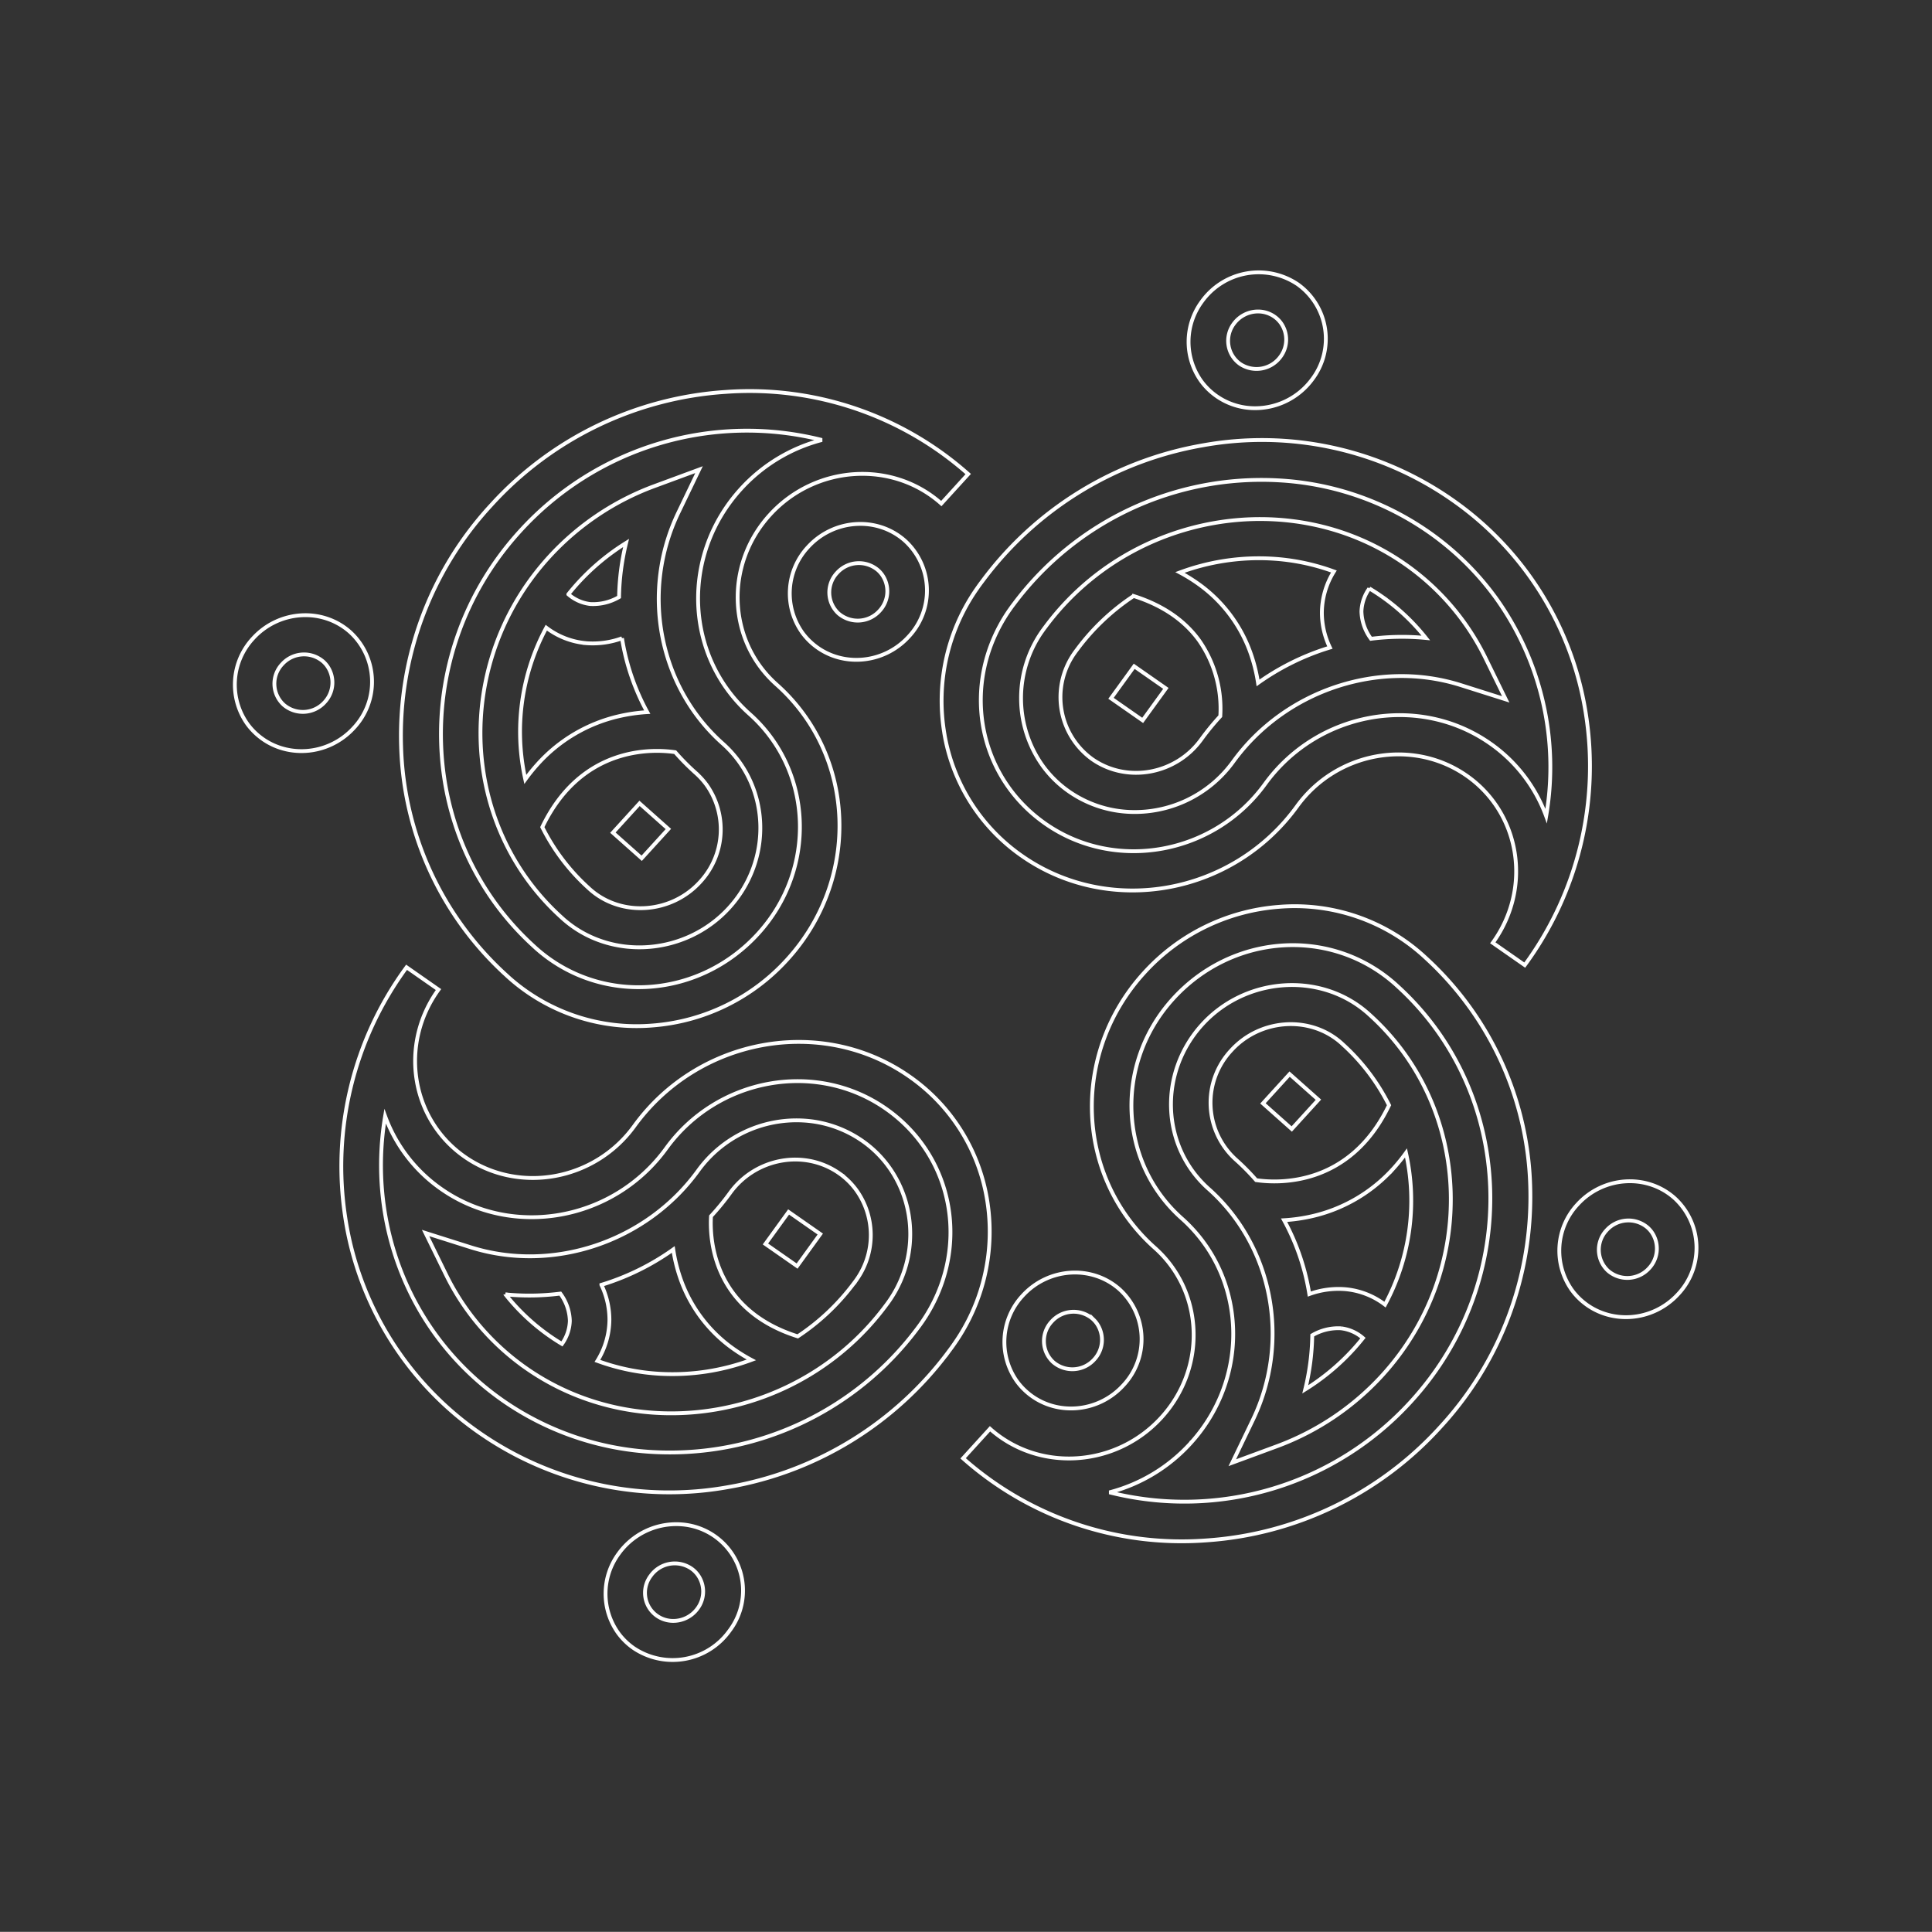<svg xmlns="http://www.w3.org/2000/svg" width="504.41" height="504.375" viewBox="0 0 504.41 504.375">
  <rect x="0" y="0" width="504.41" height="504.375" fill="#333333" stroke="none"/>
  <path id="Path_111" data-name="Path 111" d="M136.93,348.622a87.743,87.743,0,0,1-43.449-51.172l-.068-.21,9.61-3.325c5.46,16.715,23.11,25.739,39.341,20.116s25-23.8,19.534-40.518c-8.856-27.108,5.353-56.582,31.678-65.7a48.76,48.76,0,0,1,37.918,2.428,51.061,51.061,0,0,1,25.453,28.933l.125.361c.1.284.2.568.291.852l.031.095q.137.43.268.861l.1.311a90.928,90.928,0,0,1-5.149,67.331,86.779,86.779,0,0,1-49.631,44.284,83.672,83.672,0,0,1-66.048-4.644Zm62.817-5.253a75.646,75.646,0,0,0,33.914-23.847,80.649,80.649,0,0,0,14.447-74.685L248,244.5c-.076-.247-.151-.494-.232-.739s-.163-.489-.248-.731l-.1-.3c-7.545-21.253-29.769-32.247-50.611-25.024-21.025,7.286-32.375,30.828-25.3,52.482,7.243,22.17-4.38,46.279-25.909,53.739a39.825,39.825,0,0,1-24.015.7C141.459,344.889,171.477,353.164,199.747,343.369Zm50.06-.988a18.514,18.514,0,0,1,3.215-17.421,17.34,17.34,0,0,1,30.09,5.881,18.244,18.244,0,0,1-11.05,22.919,17.042,17.042,0,0,1-5.588.946A17.645,17.645,0,0,1,249.807,342.381Zm14.28-13.024a7.715,7.715,0,0,0-4.672,9.7,7.334,7.334,0,0,0,12.73,2.486,7.834,7.834,0,0,0,1.359-7.369,7.466,7.466,0,0,0-7.051-5.214A7.214,7.214,0,0,0,264.087,329.357Zm-99.634,6.734L152.459,334l9.886-7.3c18.176-13.419,25.9-38.031,18.766-59.847a31.717,31.717,0,0,1,5.505-29.833s0,0,0,0a29.927,29.927,0,0,1,13.423-9.42c15.288-5.3,32.259,3.066,37.831,18.643l.139.4c.051.149.1.3.152.45s.1.3.143.454l.153.492c10.994,35.284-7.822,73.618-41.946,85.441a64.593,64.593,0,0,1-21.127,3.555A63.771,63.771,0,0,1,164.452,336.091Zm13.234-9.545a54.743,54.743,0,0,0,15.594-2.963c1.2-.415,2.376-.874,3.532-1.366a10.913,10.913,0,0,0-3.645-5.195,12.537,12.537,0,0,0-7.235-2.182A64.374,64.374,0,0,1,177.686,326.546Zm13.12-22.981q-.205.628-.424,1.252a21.089,21.089,0,0,1,8.591,3.651,20.61,20.61,0,0,1,6.864,8.867,56.435,56.435,0,0,0,12.352-11.267,59.135,59.135,0,0,0,11.069-21.405,43.209,43.209,0,0,1-4.707,1.96,37.538,37.538,0,0,1-23.79.4,42.085,42.085,0,0,1-6.818-2.812A64.913,64.913,0,0,1,190.807,303.565Zm12.467-66.074c-10.432,3.614-16.063,15.295-12.554,26.036a66.026,66.026,0,0,1,1.989,7.605c4.282,3.535,19.809,14.092,38.694.125a58.688,58.688,0,0,0-2.6-20.041l-.163-.521c-.027-.095-.056-.186-.084-.278s-.062-.181-.095-.271l-.111-.325a20.143,20.143,0,0,0-18.814-13.386A19.087,19.087,0,0,0,203.273,237.491ZM.386,279.182c-2.014-9.758,4.057-19.385,13.533-21.46a17.6,17.6,0,0,1,20.84,13.935c2.013,9.758-4.056,19.388-13.533,21.463a17.1,17.1,0,0,1-3.656.4A17.73,17.73,0,0,1,.386,279.182Zm15.641-11.249a7.664,7.664,0,0,0-5.725,9.078,7.444,7.444,0,0,0,8.815,5.9,7.661,7.661,0,0,0,5.725-9.078,7.5,7.5,0,0,0-7.269-6.064A7.2,7.2,0,0,0,16.027,267.933Zm29.789-3.508A88.626,88.626,0,0,1,8.8,208.569a90.685,90.685,0,0,1,12.063-67.036,85.96,85.96,0,0,1,54.562-38.616l2.106,10.21c-16.751,3.667-27.485,20.687-23.924,37.939S73.7,179.37,90.45,175.7c27.166-5.947,53.966,11.976,59.74,39.953a52.873,52.873,0,0,1-6.7,38.512,50.162,50.162,0,0,1-30.831,22.715l-.363.086c-.3.072-.6.143-.9.208s-.605.129-.909.188l-.31.063a83.923,83.923,0,0,1-64.359-13ZM18.716,206.4c8.632,41.818,48.778,69.087,89.492,60.789l.34-.069c.246-.048.492-.1.74-.151s.489-.112.733-.171l.3-.069c21.366-5.278,34.524-26.751,29.951-48.9-4.612-22.348-26.019-36.665-47.718-31.914-22.219,4.863-44.138-9.8-48.862-32.677a43.352,43.352,0,0,1,2.086-24.646A80.008,80.008,0,0,0,18.716,206.4Zm185.007,47.692,9.526-3.3,3.207,9.81-9.529,3.3ZM28.631,204.229a70.178,70.178,0,0,1,1.162-33.1L33.184,159.1l5.906,10.951C49.949,190.188,72.8,200.91,94.663,196.125c16.233-3.555,32.245,7.154,35.7,23.871,3.353,16.249-6.664,32.651-22.33,36.561l-.4.1c-.15.035-.3.071-.453.1s-.3.064-.453.095l-.492.1a63.726,63.726,0,0,1-12.739,1.289C62.908,258.242,35.212,236.108,28.631,204.229Zm68.14,2.1a60.537,60.537,0,0,1-7.564,1.163c-3.9,3.975-15.87,18.644-4.565,39.57a53.857,53.857,0,0,0,19.63-.357l.523-.106c.092-.018.184-.037.274-.056s.184-.041.274-.062l.325-.079c10.369-2.6,17-13.473,14.774-24.238a20.141,20.141,0,0,0-19.519-16.285A19.42,19.42,0,0,0,96.771,206.334Zm-44.3,3.285a20.048,20.048,0,0,1-9.342,6,57.267,57.267,0,0,0,28.826,27.713,46.521,46.521,0,0,1-1.349-5.042,40.865,40.865,0,0,1,2.348-24.383,44.652,44.652,0,0,1,3.5-6.653,59.923,59.923,0,0,1-18.311-5.432q-.584-.281-1.16-.575A22.318,22.318,0,0,1,52.473,209.619Zm-13.926-7.562c.263,1.275.57,2.53.911,3.77a10.512,10.512,0,0,0,5.428-3.133,13.4,13.4,0,0,0,2.938-7.151,63.245,63.245,0,0,1-10.344-9.779A59.489,59.489,0,0,0,38.547,202.058Zm241.882,42.775c16.752-3.667,27.483-20.687,23.923-37.938s-20.087-28.3-36.839-24.638c-27.166,5.947-53.966-11.974-59.741-39.953a52.876,52.876,0,0,1,6.7-38.512A50.156,50.156,0,0,1,245.3,81.077l.363-.087c.3-.071.6-.143.9-.209s.606-.127.908-.189l.313-.061a83.939,83.939,0,0,1,64.357,13,88.633,88.633,0,0,1,37.014,55.859A90.68,90.68,0,0,1,337.1,216.427a85.951,85.951,0,0,1-54.562,38.616Zm33.839-40.109a43.351,43.351,0,0,1-2.088,24.646,80.005,80.005,0,0,0,27.065-77.808c-8.632-41.816-48.777-69.087-89.493-60.789l-.338.067c-.246.05-.492.1-.74.152s-.489.112-.733.17l-.3.072c-21.368,5.277-34.526,26.749-29.953,48.9,4.611,22.348,26.02,36.663,47.719,31.914a40.1,40.1,0,0,1,8.576-.932C293.012,171.115,310.155,184.8,314.267,204.724ZM94.55,222.871l9.832-2.152,2.09,10.127L96.639,233Zm162.775-5.354c-2.013-9.758,4.059-19.387,13.535-21.46A17.6,17.6,0,0,1,291.7,209.995c2.014,9.758-4.057,19.385-13.533,21.458a17.078,17.078,0,0,1-3.657.4A17.728,17.728,0,0,1,257.325,217.518Zm15.641-11.251a7.669,7.669,0,0,0-5.727,9.082,7.449,7.449,0,0,0,8.817,5.9,7.663,7.663,0,0,0,5.725-9.08,7.5,7.5,0,0,0-7.269-6.065A7.239,7.239,0,0,0,272.966,206.267Zm45.905-18.359c-10.858-20.135-33.711-30.857-55.574-26.071-16.231,3.553-32.243-7.156-35.695-23.873-3.352-16.249,6.662-32.651,22.328-36.56l.4-.1c.149-.035.3-.071.452-.1l.455-.095.492-.1c35.3-7.193,70.115,16.459,77.6,52.723a70.214,70.214,0,0,1-1.161,33.1l-3.394,12.027Zm-5.8-32.642a13.391,13.391,0,0,0-2.938,7.151,63.164,63.164,0,0,1,10.346,9.779,59.506,59.506,0,0,0-1.068-16.294c-.263-1.275-.57-2.53-.911-3.768A10.511,10.511,0,0,0,313.075,155.266Zm-25.721-35.6A40.851,40.851,0,0,1,285,144.054a44.326,44.326,0,0,1-3.5,6.651,60.007,60.007,0,0,1,18.313,5.432c.387.187.774.38,1.159.574a22.317,22.317,0,0,1,4.507-8.368,20.02,20.02,0,0,1,9.343-6,57.258,57.258,0,0,0-28.825-27.713A47.067,47.067,0,0,1,287.354,119.669Zm-33.664-8.416-.523.1c-.092.018-.184.037-.276.056s-.182.042-.272.064l-.327.075c-10.369,2.607-17,13.475-14.774,24.242a20,20,0,0,0,23.673,15.832,60.553,60.553,0,0,1,7.564-1.162c3.9-3.977,15.87-18.646,4.565-39.57a53.864,53.864,0,0,0-19.63.359ZM66.264,147.967c-2.014-9.76,4.057-19.387,13.533-21.461a17.6,17.6,0,0,1,20.84,13.936c2.013,9.758-4.059,19.385-13.534,21.46a17.115,17.115,0,0,1-3.656.4A17.726,17.726,0,0,1,66.264,147.967ZM81.9,136.717a7.662,7.662,0,0,0-5.724,9.08,7.445,7.445,0,0,0,8.815,5.9,7.665,7.665,0,0,0,5.725-9.078,7.5,7.5,0,0,0-7.269-6.066A7.222,7.222,0,0,0,81.9,136.717Zm44.562,11a51.058,51.058,0,0,1-25.45-28.931l-.125-.361c-.1-.3-.209-.6-.306-.9s-.192-.6-.285-.909l-.095-.31a90.927,90.927,0,0,1,5.149-67.331A86.779,86.779,0,0,1,154.984,4.7a83.672,83.672,0,0,1,66.048,4.644,87.737,87.737,0,0,1,43.447,51.172l.068.21-9.608,3.326c-5.461-16.715-23.11-25.74-39.341-20.116s-25,23.8-19.535,40.518c8.858,27.108-5.353,56.582-31.676,65.7a48.757,48.757,0,0,1-37.921-2.429ZM158.215,14.591A75.633,75.633,0,0,0,124.3,38.439a80.648,80.648,0,0,0-14.447,74.686l.1.337c.076.247.151.494.232.739s.165.489.249.733l.1.3c7.547,21.253,29.771,32.247,50.612,25.024,21.025-7.286,32.375-30.828,25.3-52.482-7.245-22.17,4.38-46.279,25.909-53.739a39.814,39.814,0,0,1,24.013-.7,75.653,75.653,0,0,0-53.872-22.861A74.056,74.056,0,0,0,158.215,14.591Zm93.276,112.523,9.832-2.152,2.089,10.127-9.832,2.152Zm-131.4-15.394-.137-.4c-.051-.149-.1-.3-.153-.451s-.1-.3-.143-.454l-.152-.492c-10.994-35.284,7.822-73.618,41.944-85.441a64.428,64.428,0,0,1,32.063-2.613L205.5,23.96l-9.888,7.3C177.439,44.677,169.721,69.289,176.848,91.1a31.719,31.719,0,0,1-5.5,29.834s0,0,0,0a29.913,29.913,0,0,1-13.421,9.42,28.781,28.781,0,0,1-9.44,1.591A30.384,30.384,0,0,1,120.088,111.72Zm6.47-25.016a58.648,58.648,0,0,0,2.6,20.041l.162.523c.027.093.058.185.086.276s.06.18.093.273l.11.322a19.94,19.94,0,0,0,25.078,12.332c10.433-3.614,16.063-15.295,12.554-26.036a65.729,65.729,0,0,1-1.988-7.6,31.156,31.156,0,0,0-19.263-7.156C140.264,79.673,133.649,81.46,126.559,86.7ZM157.2,70.942a41.827,41.827,0,0,1,6.818,2.813A64.914,64.914,0,0,1,167.155,54.4c.135-.418.279-.835.422-1.254a21.072,21.072,0,0,1-8.591-3.649,20.6,20.6,0,0,1-6.863-8.866,56.4,56.4,0,0,0-12.351,11.267A59.177,59.177,0,0,0,128.7,73.3a43,43,0,0,1,4.708-1.958,37.518,37.518,0,0,1,23.79-.4Zm7.48-36.565c-1.2.415-2.376.874-3.531,1.366a10.9,10.9,0,0,0,3.646,5.2,12.537,12.537,0,0,0,7.235,2.182,64.469,64.469,0,0,1,8.244-11.706A54.747,54.747,0,0,0,164.679,34.377ZM141.5,97.361l9.53-3.3,3.2,9.811-9.527,3.3ZM323.2,86.3c-2.013-9.758,4.054-19.388,13.532-21.463a17.6,17.6,0,0,1,20.84,13.938c2.015,9.758-4.056,19.385-13.533,21.46a17.108,17.108,0,0,1-3.658.4A17.726,17.726,0,0,1,323.2,86.3Zm15.639-11.251a7.663,7.663,0,0,0-5.725,9.08,7.444,7.444,0,0,0,8.815,5.9,7.663,7.663,0,0,0,5.727-9.078,7.5,7.5,0,0,0-7.27-6.065A7.229,7.229,0,0,0,338.842,75.052ZM74.849,27.118A18.244,18.244,0,0,1,85.9,4.2a17.478,17.478,0,0,1,22.255,11.379,18.512,18.512,0,0,1-3.214,17.416l0,0A17.441,17.441,0,0,1,97.1,38.5a17.04,17.04,0,0,1-5.589.946A17.648,17.648,0,0,1,74.849,27.118ZM89.133,14.093a7.4,7.4,0,0,0-3.315,2.328,7.838,7.838,0,0,0-1.361,7.369A7.4,7.4,0,0,0,93.875,28.6a7.718,7.718,0,0,0,4.673-9.7A7.468,7.468,0,0,0,91.5,13.693,7.2,7.2,0,0,0,89.133,14.093Z" transform="translate(291.711 2.253) rotate(54)" fill="none" stroke="#fff" stroke-width="1"/>
</svg>
